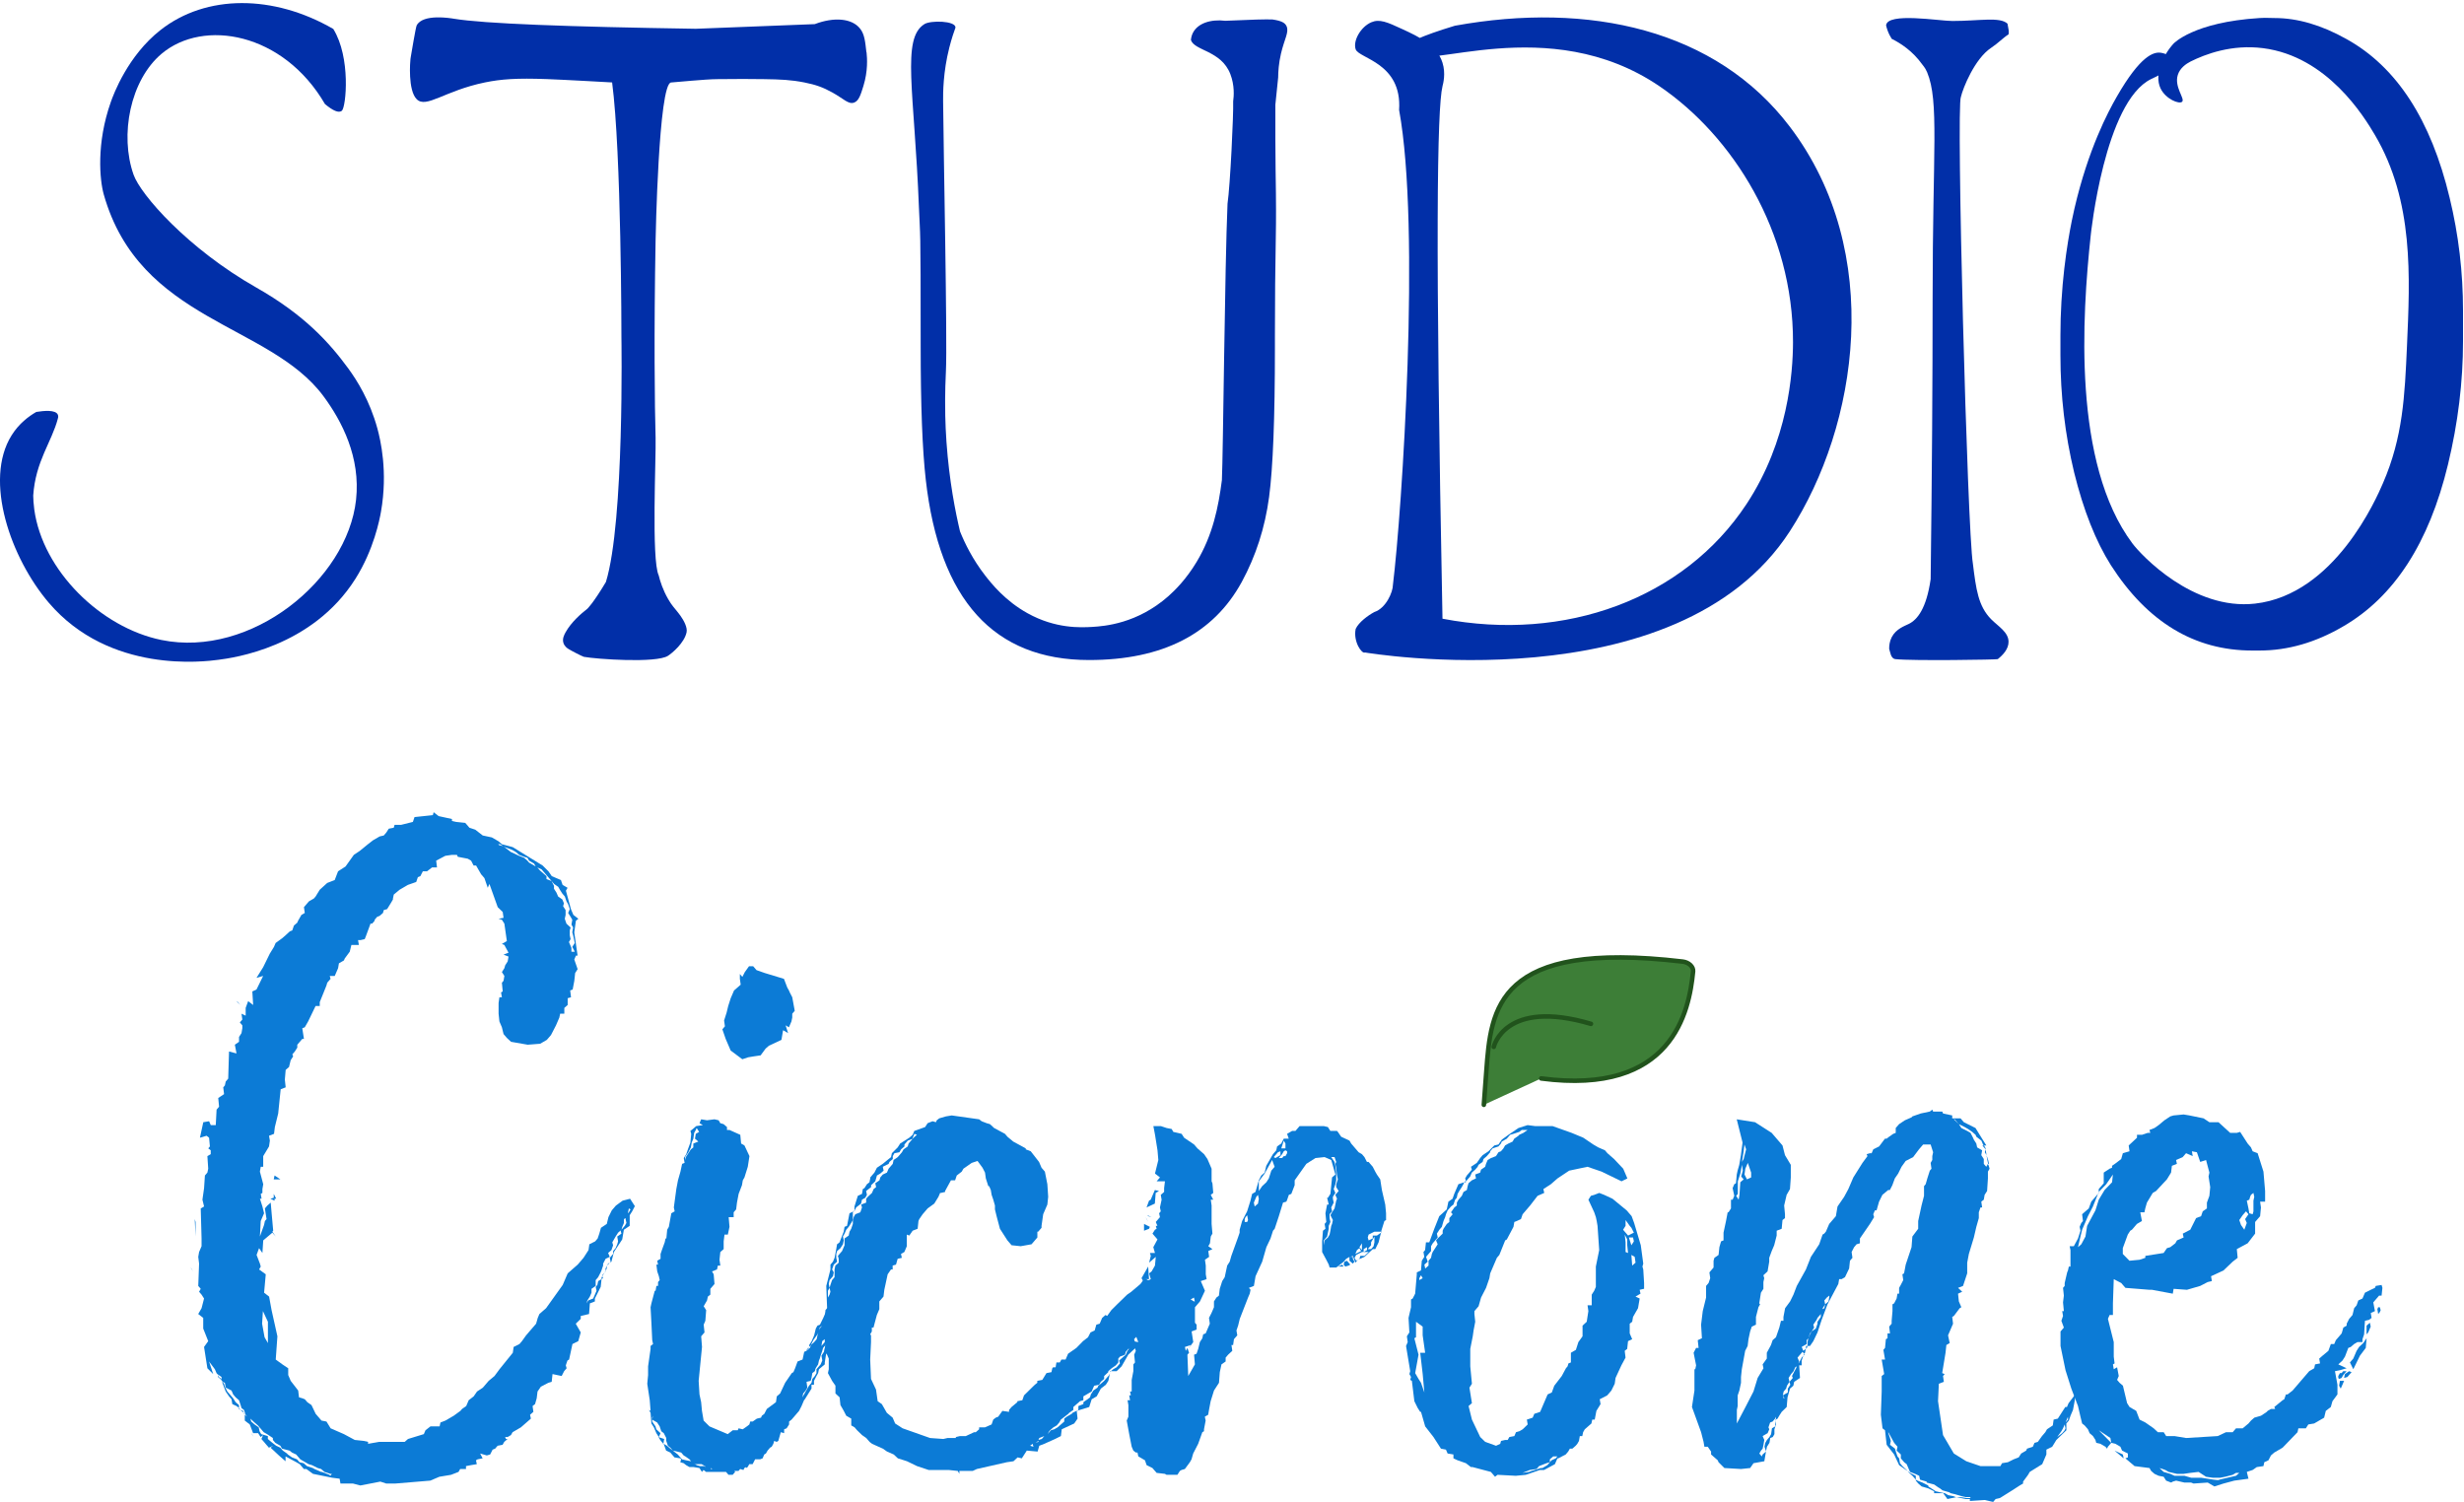 <svg width="543" height="331" viewBox="0 0 543 331" fill="none" xmlns="http://www.w3.org/2000/svg">
<path d="M73.437 6.363C77.36 12.673 76.256 23.574 75.351 24.389C74.668 25.005 73.321 24.356 71.617 22.935C62.403 7.123 44.828 4.095 35.624 11.836C28.693 17.661 26.337 29.74 29.44 38.516C30.976 42.865 41.315 54.758 56.492 63.379C67.105 69.403 72.606 75.536 76.782 81.24C78.643 83.794 81.462 88.21 83.166 94.431C83.829 96.865 85.522 103.923 83.955 112.787C83.65 114.527 82.377 121.111 78.349 127.52C68.798 142.693 51.286 144.995 48.162 145.402C45.091 145.81 24.181 148.551 10.749 132.827C2.409 123.06 -3.671 105.894 2.556 95.94C4.186 93.33 6.332 91.744 7.994 90.786C9.634 90.522 12.253 90.258 12.748 91.392C12.905 91.744 12.8 92.119 12.748 92.262C11.391 97.426 7.825 101.654 7.32 109.219C7.331 109.968 7.384 111.025 7.552 112.269C9.382 125.714 22.151 138.3 35.582 141.042C55.314 145.061 76.529 127.839 78.465 110.144C79.485 100.796 75.383 92.846 71.26 87.285C59.343 71.241 30.786 70.878 22.866 42.854C21.972 39.672 21.194 31.612 24.412 22.506C25.022 20.766 28.157 12.287 35.361 6.627C45.438 -1.301 60.31 -1.213 73.437 6.374V6.363Z" fill="#012FA8"/>
<path d="M309.01 6.407C305.686 4.855 303.992 4.128 302.173 4.921C299.859 5.934 298.113 8.995 298.754 10.867C299.459 12.915 309.01 13.84 308.326 24.234C313.112 50.221 308.967 112.688 306.959 128.94C306.959 130.427 305.475 134.027 302.856 134.886C301.489 135.624 299.438 137.111 298.754 138.597C298.176 141.416 300.122 144.18 300.805 143.794C300.805 143.794 369.572 155.499 394.448 117.059C409.457 93.859 415.41 55.594 394.448 27.945C378.166 6.473 350.177 0.307 320.621 5.669C313.143 7.938 309.472 9.612 309.609 10.702C309.662 11.065 310.135 11.373 311.05 11.604C313.101 16.064 341.153 2.289 365.733 19.026C381.826 29.982 395.194 51.003 395.131 75.459C395.11 82.088 394.09 97.129 384.876 111.102C371.098 131.979 344.887 141.548 317.887 136.351C316.256 53.15 316.698 23.926 317.887 19.015C318.024 18.453 318.644 16.24 317.887 13.818C316.677 9.975 312.786 8.158 308.999 6.396L309.01 6.407Z" fill="#012FA8"/>
<path d="M415.642 5.582C415.715 5.89 415.799 6.231 415.926 6.584C416.199 7.388 416.557 8.037 416.883 8.555C418.892 9.557 421.511 11.264 423.604 14.193C423.604 14.193 424.287 14.963 424.677 15.899C427.369 22.33 425.897 33.165 425.897 65.659C425.897 83.784 425.76 104.397 425.465 127.63C424.529 134.171 422.499 136.56 420.701 137.474C419.765 137.948 417.85 138.553 416.883 140.425C416.399 141.372 416.315 142.33 416.325 143.002C416.557 143.608 416.63 145.138 417.693 145.259C421.342 145.667 440.338 145.38 440.254 145.259C441.337 144.4 442.662 143.046 442.631 141.405C442.599 139.313 440.391 138.069 438.813 136.483C435.931 133.576 435.468 129.81 434.774 124.228C433.554 117.192 431.051 23.255 432.134 21.35C432.555 19.489 435.153 12.937 438.813 10.526C440.306 9.546 441.432 8.324 442.631 7.575C442.778 6.881 442.631 6.595 442.399 5.218C440.717 3.644 436.225 4.624 430.23 4.624C427.369 4.624 415.926 2.653 415.642 5.593V5.582Z" fill="#012FA8"/>
<path d="M190.965 11.528C191.113 12.86 191.281 15.679 190.282 18.916C189.672 20.909 189.262 22.22 188.231 22.605C186.99 23.067 185.948 21.779 183.445 20.392C181.373 19.236 179.774 18.674 177.292 18.178C174.315 17.584 171.991 17.496 168.404 17.441C165.627 17.397 162.157 17.386 158.149 17.441C155.414 17.441 148.788 18.145 147.894 18.178C145.117 18.3 144.476 52.908 144.476 52.908C144.097 73.334 144.276 89.873 144.476 96.501C144.602 100.543 143.519 123.446 145.159 126.793C145.496 128.192 146.106 130.031 147.21 131.969C147.631 132.706 147.999 133.235 148.325 133.642C149.24 134.787 149.514 135.074 149.935 135.668C150.713 136.758 151.533 138.3 151.302 139.357C150.797 141.703 148.125 143.938 147.2 144.532C144.623 146.184 131.475 145.27 128.667 144.753C128.057 144.532 126.017 143.475 125.322 143.046C125.007 142.87 124.365 142.418 124.144 141.625C123.902 140.756 124.313 139.93 124.639 139.346C125.901 137.089 128.068 135.217 129.424 134.171C129.424 134.171 130.676 133.037 133.526 128.258C137.628 114.956 136.945 74.325 136.945 74.325C136.945 74.325 136.945 33.693 134.894 18.168C134.894 18.168 124.239 17.562 120.537 17.43C113.826 17.188 110.471 17.43 106.863 18.168C97.912 20.006 93.926 23.981 91.822 21.856C89.856 19.874 90.392 13.466 90.455 12.992C90.487 12.761 90.529 12.519 90.529 12.519C90.634 11.902 91.612 6.022 91.822 5.604C93.19 2.972 99.332 4.007 100.026 4.128C106.632 5.218 124.902 5.901 153.342 6.341C162.083 6 170.813 5.659 179.553 5.317C183.729 3.721 187.747 3.985 189.567 6.341C190.503 7.553 190.66 9.061 190.934 11.517L190.965 11.528Z" fill="#012FA8"/>
<path d="M210.571 6.055C210.266 6.881 209.719 8.456 209.204 10.482C207.815 15.976 207.826 20.469 207.836 22.286C207.91 32.185 208.794 75.217 208.457 81.757C208.415 82.66 208.205 86.448 208.31 91.624C208.352 93.352 208.425 95.268 208.573 97.361C209.183 106.059 210.582 112.974 211.56 117.104C212.591 119.669 214.326 123.27 217.145 126.882C218.502 128.621 221.52 132.42 226.453 135.151C232.617 138.575 238.139 138.311 240.726 138.157C243.419 137.992 250.613 137.441 257.482 131.385C258.912 130.119 261.394 127.674 263.687 123.864C267.284 117.885 268.505 111.741 269.272 105.817C269.546 100.19 269.914 58.579 270.513 44.903C271.102 40.895 271.86 25.138 271.755 22.341C271.912 21.218 272.102 18.828 271.134 16.329C269.125 11.109 263.203 11.22 262.446 8.808C262.509 8.158 262.688 7.641 262.877 7.256C263.929 5.152 266.769 4.183 270.03 4.58C275.72 4.316 279.18 4.227 280.432 4.293C282.451 4.591 283.209 5.042 283.535 5.802C284.103 7.112 283.04 8.61 282.294 11.814C281.799 13.928 281.684 15.778 281.673 17.078C281.463 19.082 281.263 21.086 281.053 23.09C281.053 24.785 281.042 27.406 281.053 30.61C281.074 36.38 281.137 39.232 281.179 42.58C281.294 53.272 280.958 55.099 280.958 74.006V76.67C280.958 92.163 280.527 103.119 279.675 109.528C278.77 116.289 276.761 122.532 273.648 128.258C267.379 139.721 256.156 145.458 240.001 145.458C219.017 145.458 207.027 132.222 204.018 105.74C203.261 99.122 202.893 89.289 202.893 76.252C202.893 47.986 202.788 52.875 202.514 45.85C201.515 20.04 198.591 8.5 203.724 5.307C205.112 4.448 210.561 4.569 210.561 6.044L210.571 6.055Z" fill="#012FA8"/>
<path d="M542.784 68.522V75.172C542.784 84.169 541.679 93.242 539.471 102.37C535.295 119.669 527.596 131.561 516.352 138.058C510.314 141.592 504.182 143.365 497.945 143.365H496.325C483.62 143.365 473.238 137.1 465.182 124.558C461.847 119.283 459.144 112.467 457.083 104.11C455.074 95.752 454.064 87.164 454.064 78.355V73.917C454.064 71.429 454.138 68.94 454.285 66.463C454.895 56.068 456.62 48.272 457.156 45.949C460.196 32.856 464.561 24.653 466.465 21.338C471.755 12.111 474.648 11.45 476.12 11.616C477.277 11.748 478.75 12.496 478.866 13.465C479.076 15.194 474.879 17.033 474.101 17.396C463.772 22.34 460.743 51.84 460.743 51.84C458.839 69.557 456.704 102.117 469.925 119.757C471.86 122.345 483.294 134.567 496.946 133.025C514.522 131.054 523.725 109.77 525.145 106.477C529.552 96.303 529.941 87.263 530.435 76.24C531.109 60.946 531.95 44.352 523.388 29.784C520.948 25.633 512.87 12.419 498.713 10.614C491.771 9.733 486.007 11.935 482.726 13.565C481.758 14.071 480.401 14.985 479.928 16.515C479.097 19.191 481.569 21.746 480.885 22.418C480.254 23.034 477.235 21.834 476.12 19.466C474.69 16.427 476.699 12.122 478.981 9.623C478.981 9.623 483.304 4.888 497.945 3.974C498.513 3.941 499.081 3.93 499.081 3.93C499.807 3.93 500.533 3.974 501.258 3.974C506.318 3.974 511.587 5.515 517.088 8.598C528.132 14.71 535.716 26.382 539.839 43.603C541.805 51.707 542.784 59.999 542.784 68.489V68.522Z" fill="#012FA8"/>
<path d="M42.182 279.551L42.547 280.191L42 279.337L42.182 279.551ZM42.919 268.663L43.101 269.303V272.506L42.919 268.663ZM139.862 265.888L139.315 266.955L138.768 267.809V270.157L137.485 271.011L137.12 273.146L135.29 275.921L134.743 278.056L134.378 278.27L134.56 278.056L134.378 277.202L135.114 276.348V275.708L135.661 275.067L136.026 274.213L136.208 273.573L136.026 272.506L136.945 271.865L136.763 271.225L137.681 270.157L138.046 269.517L137.864 268.663V268.449L137.499 268.663V269.517L137.134 270.371L136.952 271.011L136.215 271.652L135.668 272.506L134.932 273.787L135.114 274.427L134.75 275.494L134.013 276.135L134.378 276.989L133.459 277.416L132.912 278.483V278.91L132.548 279.978L132.365 280.404L131.818 281.472L131.271 282.112V283.393L130.352 284.034V284.888L129.988 285.742L129.441 286.595L129.258 287.236L129.623 286.595L130.724 286.169L131.461 284.461L131.278 283.607L131.643 283.18L131.825 282.326L132.562 281.899L132.379 283.607L131.096 286.169V286.809L129.995 287.236L129.812 289.584L127.982 290.011V290.652L126.881 291.719L127.982 293.64L127.435 295.562L126.152 296.202L125.415 299.618L125.05 299.831L124.686 300.899L124.868 301.539L124.321 302.18L123.774 303.247L121.761 302.82L121.579 304.528L120.843 304.742L119.194 305.595L118.458 306.663L118.276 308.157L117.911 309.438L117.364 309.865L117.546 311.146L116.81 311.787L116.992 312.64L114.79 314.562L112.96 315.629L112.595 316.27L111.859 316.697H111.312L111.494 317.124H111.859L111.122 317.764L110.758 318.404L109.656 318.618L109.109 319.258L108.562 319.472L108.015 320.539L107.279 320.753L105.813 320.326L106.36 321.393L105.259 321.607L104.894 321.82L105.077 322.674L103.793 322.888L102.692 323.101V323.742H101.409L101.044 324.382L99.396 325.022L96.829 325.449L94.817 326.303L87.116 326.944H85.103L83.82 326.517L79.422 327.371L77.774 326.944H75.025L74.843 325.876L73.195 325.663L68.98 324.809L67.514 323.742H66.967L66.048 322.674L65.312 322.247L62.927 320.966V322.034L61.462 320.753L59.631 319.045L60.178 318.618L59.26 319.045L57.611 317.124L57.976 316.27L57.429 316.697L56.882 315.843H55.781L55.045 313.921L53.944 313.067V311.787L54.49 312.213L54.126 311.787L53.761 310.719L53.214 310.292L53.032 309.652L52.667 308.584L51.931 307.944L51.384 307.303L51.019 306.449L49.736 305.809L49.553 304.742L49.006 304.528L49.371 304.955L49.553 305.595L50.1 306.663L51.384 308.157L51.931 309.011L52.667 309.652V310.292L52.12 309.865L51.201 309.438L51.019 308.371L50.472 307.73L49.736 306.663L48.999 304.742V304.315H48.817V303.461L47.898 302.82L47.716 302.607L47.351 301.753L46.068 300.045L46.986 302.82L45.703 301.539L44.967 296.843L45.885 295.562L44.784 292.787V290.438L43.683 289.584L44.419 288.303L44.967 286.169L44.419 285.315L43.873 284.674L44.237 284.034L43.69 283.393L43.873 278.483L43.69 276.989L43.873 275.921L44.419 274.64V272.933L44.237 266.315L44.974 265.888L44.609 264.393L44.974 261.831L45.156 259.056L45.703 258.416L45.885 257.562L45.703 254.787L46.439 254.36V253.506L45.892 253.079L46.257 252.652L46.075 250.73L45.528 250.303L44.062 250.73L44.798 247.315L46.082 247.101L46.446 247.955H47.547L47.73 244.539L48.277 243.899L48.094 241.978L49.378 241.124L49.196 239.629L49.56 239.202L49.743 238.348L50.29 237.708L50.472 231.73L52.12 232.157L51.755 230.236L52.674 229.596V228.528L53.221 227.674L53.403 226.607V225.966L52.856 225.326L53.403 224.685L53.221 223.404L54.14 223.831V222.124L54.687 220.629L55.788 221.483L55.606 218.494L56.524 218.067L57.99 215.079L56.524 215.506L57.99 213.157L59.456 210.169L60.375 208.674L60.739 207.82L62.205 206.753L62.941 206.112L63.86 205.258L64.407 205.045L64.772 203.978L65.508 203.337L65.691 202.91L66.427 201.629L67.163 201.202L66.981 199.921L68.082 198.64L69.183 198L69.548 197.573L70.467 196.079L72.115 194.584L73.763 193.944L74.499 192.022L76.147 190.955L77.978 188.393L79.261 187.539L81.092 186.045L82.193 185.191L83.659 184.337L84.577 184.124L85.124 183.483L85.671 182.629L86.772 182.416L86.955 181.775H88.421L90.987 181.135L91.352 180.067L95.385 179.64L95.567 179L96.668 179.854L99.6 180.494V180.921L100.518 181.135L102.531 181.348L103.45 182.416L104.733 182.843L106.381 184.124L108.394 184.551L109.86 185.404L110.596 186.045L112.981 186.685L119.58 190.742L120.864 192.022L121.6 193.09L123.613 193.944L123.977 195.011L125.078 195.652L124.714 196.292L125.815 200.348L126.362 201.629L127.463 202.483L126.916 202.91L126.551 205.472L127.288 210.596H126.923L126.558 211.449L127.295 213.584L126.748 214.438L126.565 216.146L126.201 218.067L125.654 218.281L125.836 219.775L125.1 219.989V221.483L124.363 222.124V223.404H123.444L123.262 224.258L122.526 225.966L121.425 228.101L120.506 229.169L119.04 230.022L116.291 230.236L112.623 229.596L111.704 228.742L110.968 227.888L110.603 226.393L110.056 225.112L109.874 223.404V221.056L110.056 219.775H110.603L110.421 218.708L110.786 218.494L110.603 216.573L110.968 216.146L111.15 215.079L110.603 214.225L111.15 213.371L111.333 212.73L111.88 211.876L112.062 210.809L110.961 210.382L112.062 209.955L111.143 208.247L110.596 208.034L111.697 207.393L111.15 203.551L110.603 202.697L109.867 202.483L110.968 202.27L110.786 200.989L109.684 199.921L107.854 194.798L107.489 195.652L106.753 193.517L106.017 192.663L104.916 190.742H104.368L103.821 189.674L103.085 189.247L100.883 188.82L100.701 188.393H99.6L98.134 188.607L96.121 189.674L96.303 191.169H95.202L94.101 192.022H93.182L92.635 193.09L92.088 193.303L91.724 194.371L89.893 195.011L88.063 196.079L86.779 197.146L86.597 198V198.213L86.232 198.854L85.314 200.348L84.577 200.562L84.395 201.202L83.659 201.843L83.112 202.056L82.564 202.697V202.91L82.017 203.551H81.653L80.552 206.539L80.369 206.966L79.451 207.18H78.903L79.086 208.247H77.438L77.073 209.742L75.972 211.236L75.79 211.663L74.689 212.303L74.506 213.371L73.77 215.079H72.669L72.851 215.719L72.115 216.573L71.932 217.213L70.467 220.843V221.697H69.548L67.9 225.112L67.163 226.393L66.616 226.607L66.981 228.955H66.616L65.515 230.236V230.876L64.968 231.73L64.421 232.371L64.604 232.798L64.056 233.652L63.692 235.146L62.955 235.787L62.773 237.921L62.955 239.629L61.854 240.056L61.307 245.393L60.571 248.382L60.389 249.876L59.288 250.303L59.47 251.371L59.288 252.652L58.004 254.787V257.135H57.457L57.275 258.202L58.011 260.978L57.829 262.045V262.899L57.464 263.112L57.647 264.18H57.282L57.829 265.888L58.194 267.382L57.457 269.09L57.275 272.506L58.194 269.944L58.376 269.09L58.74 268.663L58.376 266.315L58.923 265.674L59.659 265.034L59.842 267.169L60.206 271.225L60.024 271.438L60.76 272.506L60.024 271.652L58.011 273.36L57.829 276.135L57.092 275.067L56.545 276.562L57.282 278.483L57.464 279.124L57.099 279.764L58.565 280.831L58.2 284.888L59.302 285.742L59.849 288.73L61.132 294.494L60.767 299.618L62.233 300.685L63.517 301.539V303.034L64.064 304.315L65.712 306.449L65.894 307.944L66.63 308.157L67.177 308.371L67.725 309.011L68.643 309.652L69.562 311.573L70.845 313.067L71.946 313.281L72.865 314.775L75.797 316.056L78.181 317.337L80.194 317.551L81.113 317.764V318.191L83.497 317.764H89.178L89.914 317.124L93.4 316.056L93.764 315.202L94.866 314.348H96.878L97.061 313.494L98.162 313.067L99.992 312L101.458 310.933L101.823 310.506L102.741 309.865L103.288 308.584L104.39 307.73L105.126 306.663L106.409 305.809L107.693 304.315L108.976 303.247L110.077 301.753L113.009 298.124L113.191 296.843L114.475 296.202L115.022 295.562L115.94 294.281L118.142 291.719L118.507 290.438L118.872 289.584L120.338 288.303L124.005 283.18L125.107 280.618L127.309 278.697L128.592 277.202L129.693 275.494L129.876 274.213L131.159 273.573L131.706 272.933L132.071 271.865L132.435 270.584L133.719 269.73L134.083 268.236L134.82 266.742L135.739 265.674L137.204 264.607L138.852 264.18L139.954 265.888H139.862ZM48.782 303.888V304.101L48.045 303.461V303.034L48.228 303.461L48.775 303.888H48.782ZM52.997 221.483L52.078 220.629L52.443 220.843L52.99 221.483H52.997ZM52.632 310.292L52.997 310.719L52.632 310.506V310.292ZM53.544 310.933L53.726 311.36L52.99 310.719L53.537 310.933H53.544ZM53.908 311.573V311.787L53.726 311.36L53.908 311.573ZM73.153 324.809H72.788L71.504 324.382L70.768 323.742L70.032 323.528L68.748 322.888L68.012 322.674L66.181 321.607L65.263 320.539L64.344 320.112L63.797 319.685L62.149 319.258L61.784 318.618L60.683 317.978L60.136 317.337V316.91L58.853 316.056L58.116 315.629L56.833 314.135L56.096 313.494L55.178 312.64L55.36 313.281L56.096 313.921L57.015 314.562L57.198 315.416L57.562 316.056L59.028 316.483V317.124L59.764 317.764L60.865 318.618L61.784 319.045L62.331 319.685L63.25 320.326L63.432 320.539L64.351 321.18L65.452 321.607L65.999 322.247L66.918 322.461L67.654 323.101L68.938 323.528L69.302 323.742L70.768 324.382H70.951L72.599 325.022L72.781 325.236L73.146 324.809H73.153ZM55.563 316.056L55.928 316.697L55.381 315.843L55.563 316.056ZM57.759 291.719L58.306 294.708L59.042 295.989V291.292L57.941 288.944L57.759 291.719ZM60.325 263.112L60.873 264.18H60.508V264.607L59.589 264.18L60.325 263.966V263.112ZM61.791 259.91H60.325L60.508 259.056L61.791 259.91ZM109.811 186.045L109.993 186.258L110.912 186.472L112.56 187.753L114.39 188.607L115.491 189.034L116.228 189.674L116.593 190.101L118.058 190.955L117.694 190.315L116.593 189.674L116.228 189.034L115.491 188.82L114.39 188.393L113.654 187.753L112.918 187.326L111.269 186.685L110.168 186.045H109.804H109.811ZM118.423 191.169L118.97 191.809L120.436 193.09V193.73L121.537 194.157L122.084 195.225V195.865L122.631 196.719L122.996 197.573L123.914 198.213L124.279 199.067L124.097 199.708L124.644 200.562V201.629L124.461 202.483L124.826 203.551L125.745 204.404L125.562 205.045V206.112L125.745 206.966L125.38 207.607L125.927 208.888V209.742H126.663L126.116 208.674L126.663 207.82L126.299 206.112L126.116 205.472L126.299 204.404L125.934 203.764L126.116 202.697L125.752 202.056L125.205 201.202L125.569 200.348L125.205 199.281L124.84 198.64L124.475 197.573L123.928 196.933L123.381 196.079L123.017 195.438L122.098 194.798L119.349 191.596L118.43 191.169H118.423ZM132.534 281.685L132.716 281.258L132.898 281.685L132.534 281.899V281.685ZM132.716 281.045L133.263 280.404L132.716 281.258V281.045ZM133.27 280.404L133.452 279.978V280.191L133.27 280.404ZM133.452 279.551L133.817 278.91L133.635 279.764L133.452 279.978V279.551ZM133.999 278.483L134.364 278.27L133.817 278.91L133.999 278.483ZM138.951 266.528L138.586 266.315L138.404 267.169V267.382L138.586 267.169L138.951 266.528Z" fill="#0C7BD6"/>
<path d="M184.859 288.73L185.406 288.09L184.859 291.292L184.312 292.146V292.787L183.765 293.214V294.494H183.029L182.846 295.135L182.299 296.416L182.117 295.775L181.935 296.416L181.388 297.056L181.205 297.697L180.841 298.764L180.658 299.405L180.476 299.831L180.294 300.685L179.747 301.539L179.564 302.18L179.017 302.607L178.835 303.674L178.652 304.315L177.734 304.528L177.916 305.809L177.551 306.449L177.004 307.09L176.822 307.944L178.288 305.382L178.835 304.742L179.017 303.888L179.564 303.247L179.929 302.607V301.753L180.848 300.685L181.212 299.831L181.03 298.764L181.577 297.91L181.759 297.056L182.124 296.629V297.91L181.759 300.258V300.685L180.476 301.753L180.294 302.607L179.929 303.247L179.382 304.315V305.169H178.835V306.022L177.369 308.371L177.187 308.584L176.64 309.865L176.093 310.933L174.445 312.854L173.897 313.281V313.921L173.35 314.775L172.803 314.989V315.843L172.067 315.629L171.52 317.551L171.155 317.764L170.608 317.551L170.426 318.191L170.061 318.831L169.697 319.045L169.15 319.685L168.785 320.326L168.42 320.539L168.056 321.393L167.508 321.607H166.407L165.86 322.674H165.124L164.759 323.315L164.395 323.528V323.315L164.03 323.528L163.848 323.955L163.111 323.742L162.747 324.169H161.828L162.01 324.382L161.463 325.022H160.544L159.997 324.382H155.6L155.053 323.955L154.688 324.382L154.141 323.528L152.858 323.315H151.939L151.203 322.888L150.656 322.461L149.919 322.247L150.102 321.607L149.919 321.393L148.636 321.18L147.717 320.112L146.798 319.685L146.251 318.191L146.988 318.618L147.724 319.258L149.372 320.539L150.291 321.607L151.21 321.82L152.311 322.034L151.946 321.607L151.027 320.966L150.663 320.753L150.116 320.112L148.285 319.685L147.738 319.045L147.191 318.618L146.827 317.551V316.91L146.28 315.843L145.732 315.416L145.368 314.348L144.821 313.494L143.72 312.854L143.902 312L143.72 312.427V313.281L144.456 314.348L144.638 314.989L145.557 315.843L145.192 316.697L144.645 315.843L144.098 314.562L143.551 313.708L143.369 311.36L143.004 310.719L143.369 310.933L143.187 308.584L142.64 304.955L142.822 303.034V301.112L143.369 297.27V296.629L143.916 296.202L143.734 295.348L143.551 291.506L143.369 288.09L143.551 287.236L144.288 284.461H144.47L144.652 283.393H145.017V282.539L145.382 282.112L145.199 281.258L144.835 280.191L144.652 278.697H145.017L144.835 277.843L145.571 277.416V276.348L145.936 275.281L146.483 273.787L146.665 272.933H146.848L147.03 271.011L147.395 270.371L147.942 267.382L148.678 266.955L148.496 266.101L149.043 262.045L149.407 260.124L149.954 258.202L150.319 256.494L150.866 256.281L150.684 255.214L151.231 254.36L151.595 253.292L152.143 251.798L152.325 249.876L152.143 249.236L152.69 248.809L153.426 248.169L154.892 247.955L154.155 247.528L154.52 246.674L155.803 246.888L157.452 246.674L158.37 246.888L158.735 247.528L159.471 247.742L160.208 248.382V249.022H160.755L163.139 250.09L163.322 252.011L164.058 252.438L165.159 254.787L164.794 257.135L164.058 259.483L163.693 260.124L163.511 261.191L162.775 263.112L162.41 265.034L162.228 266.528L161.68 267.169V268.236H160.579L160.762 270.371L160.397 272.079H159.661L159.478 273.573V275.281L158.742 275.921L158.56 277.629L158.742 278.91H158.195L158.013 279.764L156.912 280.191L157.276 280.831L157.459 282.966L156.54 284.034V285.315L155.993 285.742L155.81 286.596L155.074 287.876L155.621 288.73L155.439 291.079L155.074 291.933L155.256 293.64L154.52 294.494L154.702 296.843L153.966 304.315L154.148 307.303L154.513 309.011L154.695 310.933L155.06 313.067L156.343 314.348L160.376 316.056L161.477 315.202H162.578L162.761 314.775L163.679 314.989L164.598 314.348L165.145 313.921L165.327 313.281H165.874L166.793 312.64L167.712 312.427L167.894 312L168.441 311.573L168.988 310.506L171.001 309.011L171.183 307.73L171.92 307.09L173.021 304.742L174.487 302.607L174.851 302.393L175.216 301.539L175.763 300.045L176.864 299.618L177.229 297.91L177.776 297.697V297.483L177.958 297.27V297.483H178.141V297.27L178.505 297.056L178.688 296.416L179.424 295.775L179.971 295.135L180.153 294.281L180.336 293.64L180.153 294.067L179.235 295.348L178.688 296.416L178.323 296.843V296.416L178.87 295.562L179.417 294.281L179.782 292.787L180.146 292.146L180.693 291.933L181.43 290.438L182.348 288.303L182.895 287.876V288.09L182.713 288.517L182.166 289.371V289.798L181.801 290.865L182.538 290.438L182.355 289.584L182.902 288.944L183.267 288.303L183.45 287.449L183.997 286.596L184.544 286.382L184.726 285.742L184.908 284.888L185.273 284.034V285.528L185.455 285.101V284.247L185.638 284.888V286.169L185.273 286.809L184.908 287.663L184.726 288.517L184.361 289.371L184.179 290.011L183.997 290.865L183.632 291.933L183.45 292.573L182.902 293.214L182.72 293.64L182.538 294.708L182.355 295.348L182.72 294.921L182.902 294.494L183.45 293.64V292.787L184.186 291.933V290.865L184.368 290.438L184.915 289.798V288.73H184.859ZM146.371 317.124L146.188 318.191L145.641 317.551L145.094 316.697L146.378 317.124H146.371ZM152.788 252.865V252.011L153.889 251.584L153.152 250.944L153.335 249.876L154.071 249.449L153.524 248.596L153.342 249.022L152.977 249.663L152.795 250.944L152.43 251.798L152.248 252.865L151.701 253.933L150.964 255V255.64L151.147 255L152.248 253.292L152.795 252.865H152.788ZM155.537 323.315L155.355 323.101L154.618 322.674H153.335L152.97 322.461L153.517 322.888L154.254 323.101H155.172L155.537 323.315ZM157.003 323.742L156.638 323.528V323.742H157.003ZM159.205 226.82L159.752 226.18L159.57 224.899L160.117 223.191L160.481 221.697L161.028 219.989L161.765 218.281L163.23 217L163.048 215.719V214.652L163.595 215.292L164.142 214.225L165.061 212.944H165.98L166.716 213.798L168.546 214.438L172.761 215.719L173.498 217.64L173.862 218.281L174.045 218.708L174.592 219.775L175.139 222.764L174.592 223.405V224.258L174.409 225.112L173.862 226.393L173.126 225.966L173.673 227.674L172.572 227.034L172.207 229.169L169.458 230.449L168.722 231.09L167.621 232.584L166.155 232.798L164.871 233.011L163.588 233.438L161.021 231.517L159.92 228.955L159.184 226.82H159.205ZM178.077 297.27H177.895L178.26 296.843L178.077 297.27ZM181.191 292.146L180.644 292.573L180.462 293.214L180.644 292.787L181.191 292.146ZM181.745 295.135L181.198 295.562L181.016 296.629L181.752 295.775V295.135H181.745ZM182.11 296.629L182.292 296.416V296.629H182.11ZM182.657 296.629L182.839 296.202V297.056L182.292 298.551V297.27L182.657 296.629ZM183.211 287.663L182.846 287.876L183.211 286.809L183.576 286.596L183.211 287.663ZM183.211 295.135L183.758 294.921L183.393 295.775L183.029 296.202L183.211 295.135ZM184.13 286.382L183.583 286.596L183.765 285.742L184.502 284.247V284.034L184.866 283.82H185.231L184.684 284.247L184.502 285.101L183.954 285.742L184.137 286.382H184.13ZM183.758 287.663L184.123 288.303L183.94 288.944V289.584L184.305 288.944L184.123 288.517V287.663L184.305 287.449L183.94 287.236L184.677 286.809L184.312 286.596L183.947 286.809L183.765 287.663H183.758ZM184.494 287.449V287.663H184.312V288.09L184.677 287.236L184.494 287.449ZM184.677 287.663L184.494 288.303L184.677 287.876V287.663ZM184.859 285.955L185.042 285.528V285.101L184.859 285.528V285.955ZM184.859 287.449L185.042 286.596V285.955L184.859 286.809V287.449ZM185.224 283.82L185.406 284.247L185.224 284.034V283.82ZM185.778 285.955L185.596 287.449L185.413 288.09L185.596 286.382V286.169L185.778 285.955Z" fill="#0C7BD6"/>
<path d="M255.419 286.596L255.054 287.45V288.73L254.136 289.157L254.318 290.011L253.953 290.438L253.217 290.865L252.852 292.36H251.933L251.751 293.214L249.921 295.135L250.468 296.843L248.637 298.551L247.171 301.112L246.07 302.18H244.787L245.334 301.753L246.07 301.326L246.807 300.472L246.624 299.832L248.09 298.551L248.455 297.697L248.82 297.27H248.637L248.09 297.91L247.908 298.551L246.807 298.978L246.442 299.405V300.259L245.895 300.899L244.976 301.539L244.24 302.18V302.393L243.321 303.247V303.888L242.585 304.528L242.22 305.169L241.119 305.382L240.572 306.663L238.742 307.73V308.584L238.005 308.798L236.539 310.079V310.719L235.621 311.36L235.438 311.573L233.79 312.854L233.426 313.494L232.878 314.135L232.142 314.562L231.406 315.202L231.223 315.416L230.859 316.056L231.595 315.202L232.331 314.989L233.068 314.562L234.534 313.281V312.641L235.081 312.214L236.182 311.573L236.364 311.36L237.647 310.719V309.865L238.749 309.438V309.011L239.667 308.371L240.214 307.944L240.397 307.303L240.944 306.45L241.862 305.809L242.045 305.382L242.592 304.955L243.328 304.315L244.429 303.034L244.612 302.607L244.247 304.315L243.7 305.169L242.599 306.023L241.68 307.73L240.579 308.371L240.032 310.079L237.283 310.933L237.465 312.641L236.729 313.708L233.98 314.989L233.797 316.483L232.514 317.124L230.129 318.191L229.028 318.618L228.664 319.899L226.279 319.685L225.178 321.393L224.259 321.18L223.34 322.034L221.875 322.247L215.275 323.742L214.357 324.169H211.425V324.809L211.06 324.169L209.048 323.955H204.65L202.083 323.101L199.881 322.034L197.869 321.393L196.95 320.539L195.484 319.899L194.565 319.259L192.181 318.191L191.634 317.764L190.897 316.91L189.979 316.27L188.878 315.202L188.331 314.562L187.594 314.135V312.641L186.493 312L185.946 310.933L185.21 309.652L185.027 307.944L184.109 307.09V305.382L183.372 304.315L182.453 302.607L182.636 301.753V299.405L182.271 298.551L181.724 297.91L182.089 293.214L181.724 291.719L181.906 288.73L182.271 288.303L182.089 283.393L183.008 279.764V278.697L183.555 278.056L183.919 277.202L184.284 275.281L184.466 274.214L185.013 273.787L185.932 271.438L186.114 270.371L186.661 270.157L187.208 267.382L188.127 266.955L187.945 267.169V268.876L187.58 269.517L187.033 270.371L186.486 271.011L186.121 271.865L185.757 272.506L185.939 273.36L185.757 274.214L185.21 275.068L184.473 275.708L184.291 276.348V277.202L184.473 278.056L183.737 278.697L183.372 279.764L183.737 280.405L183.555 281.259L182.818 282.112L182.636 282.966L182.818 283.82L182.453 284.461V285.955L182.818 285.315L183.001 284.674L182.818 283.82L183.001 283.18L183.365 282.112L183.912 281.472V279.764L184.095 278.91L184.831 278.27V277.416L184.649 276.775L185.567 275.708L186.114 274.427V272.933L187.033 272.292L187.215 271.438L187.58 270.798L187.945 269.73V269.09L188.127 268.236L188.492 267.596L189.593 267.169L189.958 266.101L189.775 265.461L190.876 265.034V264.18L191.241 263.753L192.16 262.899L192.524 262.045L193.071 261.618L192.889 260.764L193.808 260.124L193.99 259.483L194.537 258.843L195.456 258.416L195.821 257.562L196.739 256.494L196.922 255.641L197.84 255L198.759 253.933L199.124 253.292L200.043 252.652L200.225 252.011L201.326 250.73L202.062 250.09L201.515 249.876L201.151 250.73V250.944L200.05 251.371L199.313 252.225V252.652L198.577 253.292L198.212 253.933L197.111 254.146L196.746 254.787V255.427L196.01 256.068L195.828 256.494L194.544 257.135L194.727 257.989L193.99 258.629L193.254 259.056L192.889 260.337L191.97 261.191V261.618L190.869 262.472L191.052 263.326L190.687 263.966L189.951 264.393L189.768 265.247L188.667 266.101L188.485 266.528L188.303 266.742V265.888L189.039 263.539L189.958 263.112L190.14 262.045L190.505 261.832L191.052 260.978L191.599 260.551L191.781 259.697V259.483L192.7 258.416L193.247 257.348L194.53 256.494L196.361 255L196.543 254.146L197.826 252.865L198.373 252.011L200.386 250.73L201.123 250.09L201.487 249.236L203.872 248.382L204.419 247.528L205.52 247.101L206.256 247.315L206.439 246.888L206.986 246.461L208.451 246.034L209.735 245.82L215.78 246.674L216.327 247.101L217.428 247.528L218.165 247.742L219.084 248.596L221.468 249.876L222.015 250.517L223.298 251.584L226.048 253.079V253.292L227.149 253.719L228.979 256.068L229.526 257.348L230.263 258.202L230.81 260.978L230.992 263.753L230.81 265.461L229.891 267.596L229.526 270.157V270.584L228.79 271.438H228.607V272.719L227.324 274.214L224.94 274.641L222.927 274.427L222.008 273.36L220.36 270.798L219.624 268.023L219.259 266.528V265.674L218.894 264.393L218.529 263.326L218.347 262.259L217.982 261.405H217.8L217.253 259.697L217.071 258.416L216.524 257.348L215.423 255.854L214.139 256.281L212.309 257.562L211.944 258.202L210.843 259.056L210.478 260.124H209.56L208.276 262.472V262.685L207.357 262.899H207.175L206.81 263.753L205.892 265.247L204.426 266.315L203.325 267.596L202.588 268.663L202.406 269.09L202.224 270.798L201.123 271.225L200.386 272.292L199.839 272.079V274.641L199.292 275.921L198.556 276.348L198.738 277.202L197.819 277.416L197.455 278.697L196.718 278.91V279.764H196.354L195.617 280.832L194.881 284.247L194.699 285.742L193.78 286.809V288.517L193.233 289.798L192.496 292.573H192.132V293.427L191.767 294.067L191.949 294.281V295.775L191.767 299.618L191.949 303.888L193.05 306.236L193.415 308.798L194.334 309.438L195.435 311.36L196.718 312.427L197.265 313.708L198.914 314.775L204.959 316.91L207.89 317.124L208.809 316.91H210.64V316.697L211.558 316.483H212.842L214.672 315.629H215.037L215.773 314.989V314.562H217.057L218.522 313.921L218.887 312.854L219.434 312.427L219.981 312.214L220.9 310.933L222.366 311.146V310.719L222.913 310.079L224.196 309.011V308.798L225.297 308.584L225.662 307.517L228.046 305.169L228.593 304.742V304.315L229.694 304.101L230.613 302.607L231.714 302.393L231.897 301.539L232.079 301.326H232.626L232.808 300.259H233.545L233.909 299.618H234.828L235.375 298.337L237.206 297.056L238.671 295.562L239.772 294.708L240.32 293.641L241.238 293.214L241.603 291.933L242.339 291.719L242.886 290.438L243.623 289.798L243.987 290.011L244.906 288.73L246.19 287.45L248.392 285.315L249.31 284.674L251.323 282.966L252.242 281.685L253.708 282.539L254.991 283.82L255.356 286.596H255.419ZM188.345 266.955H188.162L188.345 266.742V266.955ZM227.745 318.832L227.562 318.191L227.015 318.618L227.752 318.832H227.745ZM228.846 317.551L228.11 317.978H227.927L228.846 317.764V317.551ZM230.129 316.483L229.028 316.91L228.846 317.337L229.582 317.124L230.129 316.483ZM244.787 302.18L244.605 302.393V302.18H244.787Z" fill="#0C7BD6"/>
<path d="M305.451 267.382V268.876L305.087 269.09L304.35 271.438H302.885L301.601 272.079L301.419 272.719L301.601 273.359L302.52 272.932V272.292H303.439L304.357 271.652L304.175 272.292L303.81 273.786L303.074 275.281H302.527L300.697 276.989L299.231 277.629L299.595 277.416L299.778 276.775H300.697L301.615 275.921H300.514L301.251 275.494V274.854L300.514 275.281V275.921H300.149L298.866 276.562L298.501 277.202L298.866 277.843L299.231 277.629L298.684 278.27L298.137 276.775L297.59 276.989H297.407L296.671 277.416L296.124 278.056L294.476 279.337H293.01L292.828 278.697L292.281 277.629L291.362 275.921V273.573L291.544 271.225L292.091 270.798L291.909 269.73L292.274 269.303L292.091 267.382L292.456 265.461H292.821L292.456 263.966H292.638L293.185 263.112L293.55 259.483L294.286 258.843L293.368 255.64L291.902 255L289.889 255.213L287.876 256.494L285.31 260.124V261.191L284.573 263.112L284.026 263.326L283.661 264.393L283.479 264.82L282.743 265.034L281.824 268.022L280.905 270.798L280.54 271.225L279.993 272.932L279.075 274.854L278.156 278.056L276.69 281.258L276.326 283.393L275.225 283.82L275.589 284.247L275.407 285.101L275.042 285.955L273.212 290.652L272.847 292.146L272.482 293.213L272.665 294.281L271.928 295.135L271.746 296.416H271.381L271.564 297.697L270.645 298.55L270.098 299.191V300.045L269.179 300.685L268.814 302.393L268.632 304.741L267.531 306.449L266.795 308.798L266.43 310.719L266.248 311.786L265.511 312.213L265.694 313.067L265.329 314.989V315.416L264.964 315.629L264.045 318.191L262.944 320.326L262.58 321.607L262.215 322.247L261.114 323.741L260.378 323.955L260.013 324.168L259.466 325.022H257.081L256.717 324.809L254.886 324.595L253.967 323.528L252.684 322.888L252.319 321.82L250.854 320.966L250.671 320.112H250.307L249.76 319.685L249.395 318.831L248.848 316.056L248.301 313.067L248.665 312.213V309.652L248.483 308.584H249.03L248.848 307.517H249.212L249.03 306.663H249.395V304.101L249.76 302.18V300.685L250.124 300.258L249.942 298.55L250.307 297.697L249.57 295.562L250.854 295.775L250.117 293.854L250.854 291.506L251.955 291.292L251.59 288.944L250.854 289.798V287.449L251.59 288.517H252.137L252.319 287.449L252.137 286.809L252.319 286.168L252.684 285.315L252.502 284.461L252.866 283.18L252.684 282.326L253.603 281.899L253.238 280.618L253.785 280.191L254.521 278.91L254.704 276.989L253.238 278.27L253.603 276.775L253.42 276.135H254.521L254.157 274.854L255.076 273.146L253.974 271.865L254.521 271.011L254.886 270.798L254.704 270.157H255.069L254.704 269.303L255.623 268.236L255.44 267.382L255.805 266.955L255.623 266.101L255.987 264.393L255.805 263.326L256.541 262.685V261.831L256.724 260.337H254.893L255.63 259.483L254.529 258.629L255.265 255.64L255.083 253.506L254.536 250.09L254.171 248.168H255.819L257.102 248.595L258.203 248.809L258.568 249.449L260.399 249.876L260.946 250.73L263.148 252.225L263.884 253.079L265.35 254.359L266.086 255.427L267.005 257.562V260.337L267.187 260.764L267.37 262.899L266.823 263.326L267.37 264.393H266.823L267.005 265.674V269.73L267.187 271.865L266.823 272.506L266.64 274L266.276 274.64L267.194 275.281L266.276 275.708L266.458 276.989L265.539 277.629L265.722 278.91V280.831L265.904 281.899L264.621 282.326L265.539 284.461L264.438 286.809L263.337 288.09V291.506L263.702 291.932V293L262.601 293.427L262.965 295.775L261.864 297.27L262.411 296.416L261.128 296.843L261.31 297.697L261.675 297.056L262.04 298.124L261.675 298.55L261.857 303.247L263.323 300.685L263.141 298.55L263.688 298.337L264.052 297.27L264.417 295.775L264.964 294.921L265.147 294.067L265.694 293.854L266.612 291.719L266.43 290.438L266.977 289.371L267.524 288.09V286.809L268.071 285.955L268.618 285.528L268.8 284.034L269.347 282.326L269.894 281.472L270.441 278.91L270.989 278.056L271.353 276.775L272.819 272.719L273.184 271.652V271.011L273.731 269.09L274.832 266.955L275.568 264.607L275.933 263.112L276.669 262.685L277.406 260.124L277.953 259.056L278.689 258.416L279.054 256.921L280.519 254.359L281.256 253.506L281.438 252.652L282.357 252.011L282.904 250.944H284.005L283.64 249.876L284.741 249.236H285.478L286.397 248.168H291.713L292.631 248.382L293.178 249.236H294.644L294.826 249.449L295.563 250.517L297.393 251.371L297.758 252.011L299.406 253.933L300.142 254.359L300.689 255L301.236 256.067H301.601L302.52 257.135L303.067 258.202L303.432 258.843L304.168 259.91L304.533 262.258L305.269 265.461L305.451 267.382ZM252.298 282.966L251.562 281.685L253.028 279.124L253.21 281.899H252.109L252.291 282.966H252.298ZM253.217 270.798L252.116 271.225V269.73L253.399 270.371L253.217 270.798ZM252.67 268.663L252.488 268.236L253.035 269.303L252.67 268.663ZM254.5 265.247L252.67 266.101L253.217 264.607L253.582 264.393L254.5 262.258L255.419 262.472L254.683 262.899L254.5 265.247ZM253.035 268.022L252.852 267.809L253.771 268.236L253.035 268.022ZM262.383 286.382L263.12 286.809H263.302L263.12 285.955L262.383 286.382ZM275.028 268.876L274.846 267.809L274.481 268.236L274.299 268.663V269.303H274.846L275.028 268.876ZM277.406 264.18L277.223 263.326L276.859 263.753L276.312 265.034L276.494 265.888L277.23 265.247L277.413 264.18H277.406ZM280.891 257.135L280.344 255.64L278.696 258.629L277.413 260.337V262.472L278.149 261.404L279.068 260.55L279.615 259.697L280.162 257.989L280.898 257.135H280.891ZM282.175 254.573V253.719L281.628 253.933L280.709 255L281.074 255.213L282.175 254.573ZM283.64 253.719L283.276 253.506L282.911 253.719L282.546 254.359L281.81 255.213H282.546L282.911 254.786H283.276L283.64 254.146V253.719ZM282.357 253.079H283.276V252.011L282.911 251.371L282.364 253.079H282.357ZM294.272 263.326L295.009 262.472L294.462 261.618V260.977L294.826 259.91L294.644 259.056L294.462 257.348L294.279 256.494L294.462 256.067L294.097 255H293.361L294.097 256.067L294.279 256.921L294.462 258.416V260.124L294.279 260.977L293.915 262.045L294.279 262.899L293.732 263.753V264.18L293.915 265.034L293.368 266.101L293.55 266.955L293.003 267.595V268.449L293.185 269.303L292.821 270.157V270.798L292.456 272.506L291.72 273.359L291.902 274.427V273.359L292.638 272.719L293.003 272.079L293.185 271.225L293.368 270.157L293.55 269.73L293.732 268.876L293.185 267.809L293.55 267.168L294.097 266.315L294.462 264.607L294.644 264.18L294.279 263.326H294.272ZM295.738 278.697L296.103 279.124H294.819C294.819 279.124 295.556 278.91 295.738 278.697ZM297.569 278.697L297.204 278.91L296.468 279.124L296.103 278.697L296.285 278.056L296.832 277.843L297.569 278.697ZM297.386 276.989H298.123V277.416L298.487 278.056L298.123 278.483L297.386 277.843V276.989ZM299.953 275.708L299.588 275.067L299.041 275.494L298.677 276.348L299.96 275.708H299.953ZM300.135 274L299.588 274.854L300.135 275.494V274ZM301.419 275.281H302.155L302.702 274.64L302.885 273.786V272.506L302.148 273.786V274.427L301.412 275.281H301.419ZM304.35 271.652V271.438H304.533L304.35 271.652Z" fill="#0C7BD6"/>
<path d="M362.258 284.034L361.34 284.247L361.522 285.101L360.421 285.742L361.34 286.169L360.975 288.303L359.874 290.225L359.692 291.292L359.145 291.719V293.854L359.692 295.135L358.773 295.562L358.591 297.27L358.043 297.697L358.226 299.191L357.307 300.899L356.024 303.674L355.841 304.955L355.105 306.449L354.186 307.517L352.538 308.371L352.72 309.438L351.802 310.933L351.437 312.854H350.89L350.708 313.708L349.242 314.989L348.877 315.629L348.695 316.483H348.148L347.965 317.551L347.601 318.191L347.236 318.618L346.5 319.258H345.953L345.588 319.899L345.041 320.539L343.393 321.393H343.211L342.663 322.674L340.279 323.955H339.36L336.246 325.022L334.044 325.236L330.012 325.022L329.465 325.449L328.546 324.382L324.513 323.315H324.149L323.048 322.461L321.217 321.82L320.298 321.393V320.539L319.015 320.326L318.65 319.472L317.549 319.258L315.901 316.697L314.071 314.348L313.152 311.146H312.97L312.423 310.292L311.686 308.798L311.139 304.315L310.774 304.101L310.957 303.461L310.592 302.82L310.774 302.18L309.856 296.629L310.22 295.775L310.038 294.494L310.585 293.64L310.403 290.438L310.95 288.09V286.382L311.314 286.169L311.861 285.101L312.226 280.831V280.405L313.145 279.978L313.327 277.843L313.874 276.989L313.692 275.921L314.057 275.494L314.239 273.787H314.975L316.076 270.798L317.178 268.022L318.826 266.528L319.19 264.82L320.109 264.18L320.474 263.112L321.392 260.978L322.676 260.551L322.493 260.978L322.129 261.618L321.582 262.472L321.217 263.112L321.035 263.966L320.67 264.393L320.305 265.461L319.758 265.888L319.022 266.742L318.657 267.596L318.475 268.236L318.11 269.09L317.746 270.371L317.199 271.011L316.652 271.865L316.834 272.719L315.733 274L315.368 274.64V275.708L314.267 276.989L314.632 278.056L313.895 278.697L314.078 279.551L314.814 278.91V277.843L315.361 277.202L315.543 276.348L315.726 275.921L316.827 274.214L316.462 273.36L316.827 272.933L317.928 271.865V271.225L318.11 270.798L318.847 269.73L319.394 269.303V268.449L320.13 267.596L319.765 267.169L320.502 266.101L321.049 265.674V265.034L321.413 264.393L322.15 263.539L322.515 262.685L323.251 262.258L323.433 261.405L323.616 260.764L324.352 260.124L325.271 259.697L325.088 258.843L326.189 258.416L326.372 257.775L327.291 257.135L327.473 256.494L327.838 255.64L328.574 255.214L329.675 254.787L330.222 253.933L330.769 253.719L331.316 253.079L331.681 252.438L332.417 252.011L333.336 251.584L333.701 250.944L334.619 250.303L334.802 250.09L335.72 249.663L336.639 249.022H335.356L334.809 249.449L333.525 249.876L332.789 250.09L332.053 250.944L330.951 251.584L330.769 252.011L330.222 252.652L328.939 253.079L328.392 253.719V253.933L327.655 254.787L326.919 255.427L326.737 256.067L325.818 256.708L325.635 257.135L325.088 257.775L324.352 258.416L323.987 259.27L323.069 260.337L322.886 259.697L323.251 259.056L324.352 257.775L324.17 257.135L325.453 256.281L326.189 255.214L326.737 254.573L328.02 253.719L329.303 252.438L330.222 252.225L330.958 251.157L332.424 250.09L334.626 248.596L336.639 247.955L338.287 248.169H342.138L346.352 249.663L348.919 250.73L351.121 252.225L352.223 252.865L353.688 253.506L354.235 254.146L355.701 255.427L357.714 257.562L358.633 259.697L357.349 260.337L352.952 258.202L349.838 257.135L345.805 257.989L343.239 259.697L341.773 260.978L340.125 262.045L340.307 262.899L338.841 263.539L337.193 265.674L335.545 267.596L335.18 268.663L334.262 269.09L333.715 269.303L333.532 270.371L332.067 273.146L331.702 273.36L330.418 276.562L329.871 277.202L328.406 280.618L328.223 281.685L327.487 283.82L326.386 285.955L325.839 287.876L324.92 288.944V289.584L325.102 291.292L324.738 293.213L324.555 294.494L324.008 297.27V301.112L324.373 304.955L323.826 305.809L324.373 309.225L323.637 309.865L324.373 312.854L326.204 316.697L327.305 317.764L329.689 318.618L330.608 318.191L330.79 317.551L331.709 317.337H332.256L332.621 316.697L333.722 316.483L334.086 315.629L334.823 315.416L335.559 314.989L336.66 313.921L336.478 312.854L337.761 312.427L338.126 311.573L339.409 311.146L341.057 307.303L341.976 306.876L342.523 305.382L344.171 303.247L345.09 301.539L345.455 301.112L345.637 300.472L346.184 300.258V298.124L347.285 297.483L347.832 295.775L348.751 294.494V292.146L349.67 291.292L350.034 288.944L349.852 287.663H350.771V285.315L351.318 284.461L351.683 283.607V279.124L352.419 275.494L352.054 270.157L351.872 269.09L351.69 268.236L351.325 267.169L350.041 264.393L350.588 263.539L351.325 263.326L352.426 262.899L353.527 263.326L355.357 264.18L358.471 266.742L359.572 268.022L360.119 269.517L361.585 274.427L362.132 278.483L361.95 279.124L362.132 279.764L362.314 282.753V284.034H362.258ZM314.064 298.124L313.517 294.281V292.36L312.051 291.292V294.708L311.686 294.921L312.605 298.551L311.869 302.607L312.605 303.888L313.152 304.742L313.888 306.876L313.524 302.82L312.977 298.124H314.078H314.064ZM312.78 281.685V282.112L313.517 281.685L313.152 281.045L312.787 281.685H312.78ZM323.041 260.551H322.676L322.858 260.337H323.041V260.551ZM343.204 320.966H342.285L341.548 321.607V322.247L340.812 322.461L339.164 323.101L338.617 323.742L337.151 323.955L335.503 324.596L336.969 324.382L337.516 324.169L338.252 323.955L339.536 323.528H339.9L341.001 322.888L341.92 321.82L342.839 321.393L343.204 320.966ZM358.78 272.292L360.063 271.652L359.516 270.584L359.152 270.157L358.233 268.876V270.157L357.686 271.011L358.787 272.292H358.78ZM358.78 276.135L358.598 274.427V273.146L358.05 272.079L358.233 273.787V275.921L358.78 276.135ZM359.516 274.427L360.063 273.573L359.881 272.719H358.962L359.509 274.427H359.516ZM360.428 278.27L360.246 276.989L359.509 276.562L359.692 278.91L360.428 278.27Z" fill="#0C7BD6"/>
<path d="M457.379 307.303L457.196 308.797L456.831 310.719L456.285 312L455.92 313.067L455.373 313.708V315.202L453.171 317.337L452.252 318.831L450.968 319.472V320.539L450.05 322.674L447.301 324.382L446.936 325.022L445.835 326.517V326.944L445.098 327.371L443.45 328.438L441.066 329.932L440.701 330.146L439.782 330.359L439.235 331L437.405 330.573L434.109 330.786V330.359H433.19L431.177 329.932H431.914L433.379 330.146H434.298L434.116 329.932H433.197L432.278 329.719L430.812 329.292L429.894 329.078L429.529 328.865L428.063 328.438L427.516 328.011L427.152 327.797L426.233 327.157L424.585 326.73V326.517L423.119 326.09L422.937 325.236L422.018 324.809L420.917 324.382L420.18 322.674L419.633 322.247L418.897 321.393V320.539L417.978 319.685L418.161 318.831L417.424 317.977L416.141 315.629V315.842L416.506 316.91L416.688 317.55L416.506 318.404L417.607 319.258L417.789 319.899L418.154 320.966L418.518 321.393L418.701 322.46L419.248 323.101L420.166 323.955L420.349 324.168L418.518 322.887L417.417 320.539L415.769 318.404L415.404 315.202L414.857 314.775L414.493 311.786L414.675 306.663V303.247L415.222 302.82L414.675 299.618H415.411L415.047 297.483L415.411 297.056L415.594 295.135L415.959 294.921V293.854H416.506L416.323 292.359L416.87 291.719V291.078L417.053 288.944V287.449L417.417 287.236L417.964 286.168L418.147 285.101H418.511V283.82L418.876 283.18L419.423 282.112L419.241 280.831L419.605 280.618L419.97 278.696L421.253 274.854L421.436 272.505L422.719 270.797V269.09L423.456 265.674L424.003 263.539V261.404L424.367 260.977L424.732 259.696L425.279 257.988L425.644 257.562L425.461 256.281L425.826 255.64V254.786L426.008 253.932L425.461 252.224H423.813L422.895 253.292L421.611 255L419.963 255.854L419.044 257.135L418.308 258.629L417.572 259.696L417.024 261.191L416.478 262.258H416.113L414.829 263.326L414.093 264.82L413.546 266.741H413.181L412.817 267.595L412.999 268.236L412.08 269.73L409.878 272.932V274L409.142 274.213L408.595 274.854L408.048 275.921L408.23 277.202L407.683 277.842L407.501 279.55L406.582 281.472L405.845 281.899H405.298L405.116 282.966L402.732 287.449L401.448 290.865L400.529 293.64L399.611 295.562L398.874 296.629H398.327V295.775L398.51 294.921L398.874 294.067L399.239 293.427L400.158 292.786L400.522 291.719V291.292L401.259 290.224V289.584L400.522 290.438L400.34 290.865L399.604 291.932L399.786 292.573L399.239 293.427L398.874 293.854L398.51 294.921L398.145 295.348V296.202L397.044 296.842L397.409 297.696L397.956 297.269L397.773 298.123L397.591 298.337L397.226 297.91L396.125 299.191L396.49 300.045L396.308 300.472L396.49 300.258L397.037 299.191L397.402 298.764L397.037 299.831V300.899H396.49L396.672 303.674L395.389 304.528L395.206 305.382L394.47 306.022L393.923 307.944L393.741 310.078L392.64 311.146L392.093 312L391.728 312.64L391.363 312.854V312.213L391.181 312.64L390.634 313.281L390.087 313.494L389.722 314.562L389.904 314.988L389.54 315.842L388.439 316.483L388.803 317.337L388.621 318.404L388.439 319.258L388.074 319.685L387.709 320.326L388.256 320.966L388.439 320.539L389.175 319.899L388.81 322.033L386.426 322.46L385.689 323.528L383.677 323.741L380.009 323.528L378.725 322.247L378.543 321.82L377.077 320.539V319.899L376.341 318.831H375.604L375.422 317.764L374.875 315.629L372.862 310.078L373.409 306.449V301.753H373.592L373.774 300.899L373.227 298.123L373.774 297.056H374.321L374.139 295.348L375.057 294.921L374.875 291.932L375.24 288.944L375.976 285.955V283.393L376.523 282.753L376.888 281.685L376.706 280.404L377.624 279.337V277.842L377.807 277.202L378.725 276.562L378.908 274.854L379.272 273.573L379.819 273.359V271.651L380.366 269.09L380.731 267.168H380.913L381.461 266.314V264.393H381.825L382.19 263.539L381.825 261.831L382.19 260.977L382.555 260.764L382.737 258.842L382.919 257.988L383.284 256.708L383.649 254.573L384.013 251.797L382.73 246.674L386.763 247.314L390.43 249.663L392.815 252.438L393.362 254.573L394.645 256.708V259.483L394.463 262.045L393.727 263.326L393.18 265.674L393.362 267.595V268.449L392.815 268.876L392.633 270.797L391.531 271.224V272.292L390.984 274.427L390.437 275.708L389.89 277.202V278.056L389.526 280.191L388.607 281.045L388.789 281.685L388.607 282.539V284.033L388.06 284.887L387.695 287.236L387.878 287.449L387.513 288.09L386.966 290.224V291.932L386.047 292.359L385.682 293.427L385.318 295.135L385.135 296.629L384.588 297.696L383.852 301.753L383.67 303.46V304.741L383.305 306.449L382.94 307.517V309.865L382.758 310.719V313.708L384.771 309.865L386.419 306.663L387.338 303.674L388.621 301.539L388.439 300.685L389.357 299.404V298.123L390.276 296.415L390.641 295.348L391.377 294.708L392.114 292.573L392.478 291.078H393.025V290.224L393.39 288.303L394.491 286.809L395.227 285.314L395.964 283.393L397.977 279.764L399.078 276.988L400.908 274.213L401.645 272.078L402.009 271.865L402.374 271.438L403.11 269.73L404.576 268.022L404.941 265.887L406.406 263.753L407.325 262.045L408.426 259.483L410.439 256.281L411.54 254.786L411.358 254.359L412.094 254.146H412.459L412.824 253.292L414.107 252.651L415.39 250.944H415.755L416.302 250.517L417.221 249.876L417.768 249.663V248.595L418.504 247.741L419.788 246.887L421.253 246.247L421.436 246.033L423.266 245.393L425.279 244.966L425.826 244.539L426.008 244.966H428.021L428.204 245.393L430.216 245.82V246.46H432.047L432.783 247.314L435.35 248.595L436.269 250.09L437.735 252.438H437.187L437.005 252.224L436.641 251.371L435.539 250.517L435.357 250.09L434.621 249.449L433.702 248.809L432.966 248.382L431.682 247.741L430.763 246.674H430.581L431.682 247.741L432.229 248.595L433.513 249.236L434.249 249.663L434.796 250.73L434.978 251.157L435.525 252.011L435.708 252.865L436.809 253.505L436.626 254.573L437.174 255.427V256.494L437.72 257.135L438.085 256.494L438.268 256.921L438.45 257.562L438.085 258.202V259.696L437.903 262.472L437.356 263.326L437.174 264.393L436.626 264.82L436.809 266.101H436.444L436.079 267.168V268.449L435.532 270.371L434.985 272.719L433.884 276.348L433.52 278.269V280.618L432.601 283.393L431.5 283.82L432.419 284.674L431.5 285.101L431.682 286.809L432.229 288.09L431.864 288.303L430.581 290.011L430.216 290.224L430.399 291.719L429.298 294.281L429.662 295.988L428.926 296.415L428.744 298.123L428.007 302.606L428.554 302.82L428.19 303.247L428.372 304.528L427.271 304.955L427.089 308.797L428.19 316.269L430.574 320.326L433.323 322.033L436.437 323.101H440.834L441.199 322.46L442.482 322.247L443.766 321.606L444.867 321.179L445.414 320.326L446.515 319.685L446.697 319.258L447.981 318.831L448.346 317.977L449.082 317.764L450.001 316.483L450.737 315.629L451.102 314.988L452.385 314.135L452.567 312.854L453.486 312.64L455.134 310.078H455.499L455.864 309.224L457.329 307.303H457.379ZM382.604 263.539L383.151 264.393L383.333 263.326L383.515 260.55L384.252 259.91L383.705 259.269L384.069 257.988L383.887 256.708L383.522 258.629L382.975 260.337V263.112L382.611 263.539H382.604ZM383.887 256.067L384.252 255.427L384.799 253.292L384.434 252.224L384.252 253.719L383.887 256.067ZM385.171 256.281L384.623 257.562L384.441 258.842L384.988 259.91L385.907 259.483V258.415L385.171 256.281ZM391.216 313.067L391.398 313.921L391.034 314.988V316.056L390.669 316.696L390.122 316.91L389.939 317.977L389.392 318.831L389.21 319.685V319.899L388.845 318.831L389.028 317.977L389.392 317.337L389.939 316.696L390.304 316.056L390.487 314.775L391.223 314.348V313.067H391.216ZM391.216 312.854H391.398L391.216 313.067V312.854ZM395.802 301.539L395.985 301.112L395.62 301.326L395.256 302.179L394.708 302.82L394.161 303.674L394.344 304.528L393.797 305.382L393.614 306.022L393.067 306.663L392.885 307.517L393.067 308.157H393.25L392.885 307.517L393.986 306.876V306.022L394.533 305.168L394.351 304.528L395.087 303.674L394.905 303.247L395.452 302.179L395.817 301.539H395.802ZM397.451 298.55L397.633 298.337V298.55L397.451 298.764V298.55ZM397.998 296.629H398.362L398.18 297.056L397.998 297.269V296.629ZM403.131 285.741V285.528L402.584 285.955L402.037 286.595L402.22 287.449L401.673 288.303V288.517L402.037 288.303L402.22 287.449L402.956 286.809L403.138 285.741H403.131ZM422.193 325.236V326.09L421.457 325.236L420.72 324.595L420.356 324.168L420.903 324.595L422.186 325.236H422.193ZM430.988 329.932H431.17L429.157 330.359L428.239 329.078H426.226V328.651L424.942 328.011L423.477 327.584L422.74 326.944L422.193 326.303V326.09L422.558 326.303L423.659 326.73L424.942 327.371V327.584L426.591 328.651L427.509 328.865L428.61 329.078L429.347 329.505L430.448 329.719L430.995 329.932H430.988ZM437.223 252.438L437.587 253.078V253.292L436.851 252.438H437.216H437.223ZM437.405 253.932L437.587 253.292L437.77 254.573L437.405 253.932ZM437.952 255.64L437.77 254.573L438.134 255.64L438.317 256.494H438.134L437.952 255.64ZM455.183 314.775L455.001 313.921L454.636 314.775L454.272 315.415L453.353 316.696L454.454 315.842L455.001 315.202L455.183 314.775ZM455.73 312.213L455.183 313.494L455.73 312.854V312.213Z" fill="#0C7BD6"/>
<path d="M486.518 326.731L483.404 326.944L482.857 326.731H481.392L479.561 326.304L478.825 326.517L478.46 326.731L477.359 326.304L476.812 325.45L475.711 325.236L474.792 324.809L474.056 324.169L473.691 323.528L470.395 323.101L468.382 321.393L468.929 321.18V320.326L467.646 319.686L467.281 318.832L466.18 318.191L465.261 317.978L465.079 316.91L462.512 315.202L465.261 317.978L464.525 318.832L464.343 319.259L463.978 318.832L462.877 318.191L461.958 317.978L461.776 317.337L461.229 316.483L460.492 315.843L460.128 314.989L459.391 314.135L458.844 313.708L458.479 312.214L457.933 309.865L456.467 306.023L455.183 301.966L454.082 296.629V293.427L454.819 292.573L454.272 291.079L454.636 290.011L454.454 288.944H454.819L454.636 287.023L454.819 285.528L454.636 283.82L455.001 283.393V282.753L455.548 280.405L455.73 279.978L455.913 279.124H456.277V275.495L456.095 274.641H457.014L457.933 272.933L458.479 271.225L458.297 270.371L458.662 269.517L459.027 269.09L458.844 267.596L460.31 266.315L460.857 264.82L462.505 262.899V262.045L463.606 260.764V258.416L464.89 257.562L465.437 257.349V256.922L466.355 256.281L467.456 255.427L467.821 254.146L469.287 253.719L469.105 252.438L470.935 250.731V250.09H472.036L473.319 249.663H473.867L473.684 249.023L474.785 248.596L475.704 247.955L476.987 246.888L478.271 246.034L479.007 245.82L481.209 245.607L482.493 245.82L485.607 246.461L486.89 247.315H488.903L491.47 249.663H492.935L493.672 249.45L495.32 252.011L496.056 252.865L496.421 253.719L497.522 254.146L498.805 258.202L499.17 262.472V264.82H498.069L498.251 266.101L498.069 268.023L496.968 269.304V271.865L495.32 274L492.935 275.281L493.118 277.202L492.017 278.056L490.004 279.978L487.255 281.259L487.437 282.326L486.518 282.54L484.87 283.393L481.939 284.247L479.007 284.034L478.825 285.101L474.245 284.247H473.698L468.382 283.82L467.463 282.753L465.815 281.899L465.633 287.236V289.798H464.897L464.532 290.652L465.815 295.775V298.978L465.998 300.472L465.633 300.686L465.815 301.753L466.552 301.326L466.916 303.247L466.552 304.101L467.099 304.742L467.835 305.382L468.754 309.225L469.301 310.079L470.767 310.933L471.503 312.854L472.786 313.495L474.617 314.775L475.536 315.629H476.819L477.366 316.483H479.197L481.763 316.91L488.727 316.483L490.558 315.629H492.024L492.76 314.775H494.226L495.509 313.708L496.056 313.068L496.793 312.427L498.258 312L499.542 311.146L499.724 310.933L500.461 310.506H501.379L501.197 310.079L503.027 308.584L503.392 308.371L503.757 307.304H504.122L505.223 306.45L508.89 302.18L509.992 301.54L510.174 300.686L511.275 300.472L511.093 299.405L511.829 298.764L513.112 297.697L513.659 296.202H514.396L514.761 295.348L516.044 293.854L516.409 292.573L517.145 292.146V291.719L517.692 290.652L518.428 289.798L518.793 288.304L519.34 287.663L519.705 286.596L520.624 286.169L521.171 284.888L522.454 284.247L523.373 283.82L523.555 283.393L524.839 283.18L525.021 283.82L524.839 285.528H524.292L523.008 287.023L523.373 288.944L522.454 289.371L522.636 290.438L522.089 290.865L521.171 291.079L520.988 294.068L520.624 295.135V295.775H519.523L518.786 296.202L518.05 296.843L517.503 297.056L516.766 298.978L516.219 299.832L515.301 300.686L517.131 301.54L515.665 301.966L514.564 302.18L515.111 305.169V307.304L514.01 308.798L513.645 310.079L512.544 310.933L512.18 312.427L509.978 313.708L508.694 313.922L508.147 314.775H506.499L506.317 315.629L503.02 319.045L501.19 320.113L500.454 320.753L499.907 321.82L498.988 322.247L498.805 323.101L497.34 323.315L496.421 323.955L495.138 324.382L495.502 325.877L492.388 326.304L490.004 326.944L487.991 327.584L486.525 326.731H486.518ZM458.662 274.214L459.581 272.506L459.945 270.157L461.776 266.742L462.512 264.393L463.796 262.259L465.444 260.551L465.626 258.843L464.16 260.978L462.512 262.686L461.229 265.888L460.128 268.023L458.844 271.011L458.479 272.506L457.933 274.854L458.669 274.214H458.662ZM465.991 319.686L467.821 320.54L468.003 321.393L465.991 319.686ZM471.489 277.629L472.772 277.202V276.775L476.805 276.135L477.541 275.068L478.278 274.854L479.379 274L479.744 273.36L481.209 272.719L481.027 271.865L482.675 271.011L483.959 268.45L485.06 268.023L485.424 266.955L486.343 266.315V265.034L486.89 263.54L487.072 261.618L486.708 259.27L486.89 258.416L486.154 255.641L484.87 256.068L484.134 253.933L483.033 253.719L483.215 254.787L481.749 254.146L481.013 255L479.547 255.641L479.73 256.495L478.629 256.922L478.446 258.416L477.527 259.91L475.143 262.472L474.407 262.899L473.123 265.034L472.758 266.315L472.576 267.169H471.657L472.022 269.09L470.921 269.731L469.82 271.011L469.455 271.225L468.908 272.079L467.807 275.068V276.349L469.273 277.843L471.475 277.629H471.489ZM489.085 326.09L492.753 325.236L493.489 324.596H492.753L492.017 325.023L490.369 325.45L489.268 325.663H487.619L486.154 325.45L484.506 324.382L482.675 324.596L481.209 324.809H479.744L477.913 324.382L477.177 323.955L475.893 323.528L476.812 324.382L478.278 324.809L479.197 325.236H481.399L482.864 325.663H485.067L487.816 326.09C488.18 326.09 488.917 326.304 489.099 326.09H489.085ZM495.131 269.517L494.766 268.663L495.502 267.596L494.955 266.955L494.219 267.809L493.482 268.877L493.847 269.944L494.584 271.011L495.131 269.517ZM496.596 266.955V264.607L496.779 263.753L496.596 262.899L496.049 263.326L495.867 263.753L495.685 264.393L495.138 264.607L495.502 266.315L495.685 267.382L496.421 267.596L496.603 266.955H496.596ZM515.294 303.674V303.247L515.658 302.607H516.023L516.388 302.18H517.124L516.388 303.034L516.023 303.674L515.476 303.888L515.294 303.674ZM515.476 305.382L515.658 304.315H516.577L515.841 306.023L515.476 305.382ZM516.759 302.82L517.678 302.18L518.225 302.393L517.306 303.461L516.57 303.674L516.752 302.82H516.759ZM517.86 300.259L518.597 299.405L519.333 297.697L519.88 296.843L520.799 295.989L521.535 294.922L521.353 297.056L520.07 298.764L518.604 301.753L517.867 300.259H517.86ZM521.521 292.146L522.258 291.506L522.44 292.36L521.893 293.641L521.528 294.068V292.146H521.521ZM523.906 288.517L524.088 288.09H524.453L524.635 288.731L524.453 289.157L524.088 289.584L523.906 288.517Z" fill="#0C7BD6"/>
<path d="M339.632 237.67C368.546 241.48 372.259 222.97 373.111 214.062C373.206 213.049 372.154 212.069 370.818 211.915C329.693 207.081 328.567 222.32 327.547 236.085L327 243.484" fill="#3D7E37"/>
<path d="M339.632 237.67C368.546 241.48 372.259 222.97 373.111 214.062C373.206 213.049 372.154 212.069 370.818 211.915C329.693 207.081 328.567 222.32 327.547 236.085L327 243.484" stroke="#21531C" stroke-linecap="round" stroke-linejoin="round"/>
<path d="M329.188 230.711C329.188 230.711 331.565 220.019 350.602 225.635" stroke="#21531C" stroke-linecap="round" stroke-linejoin="round"/>
</svg>
